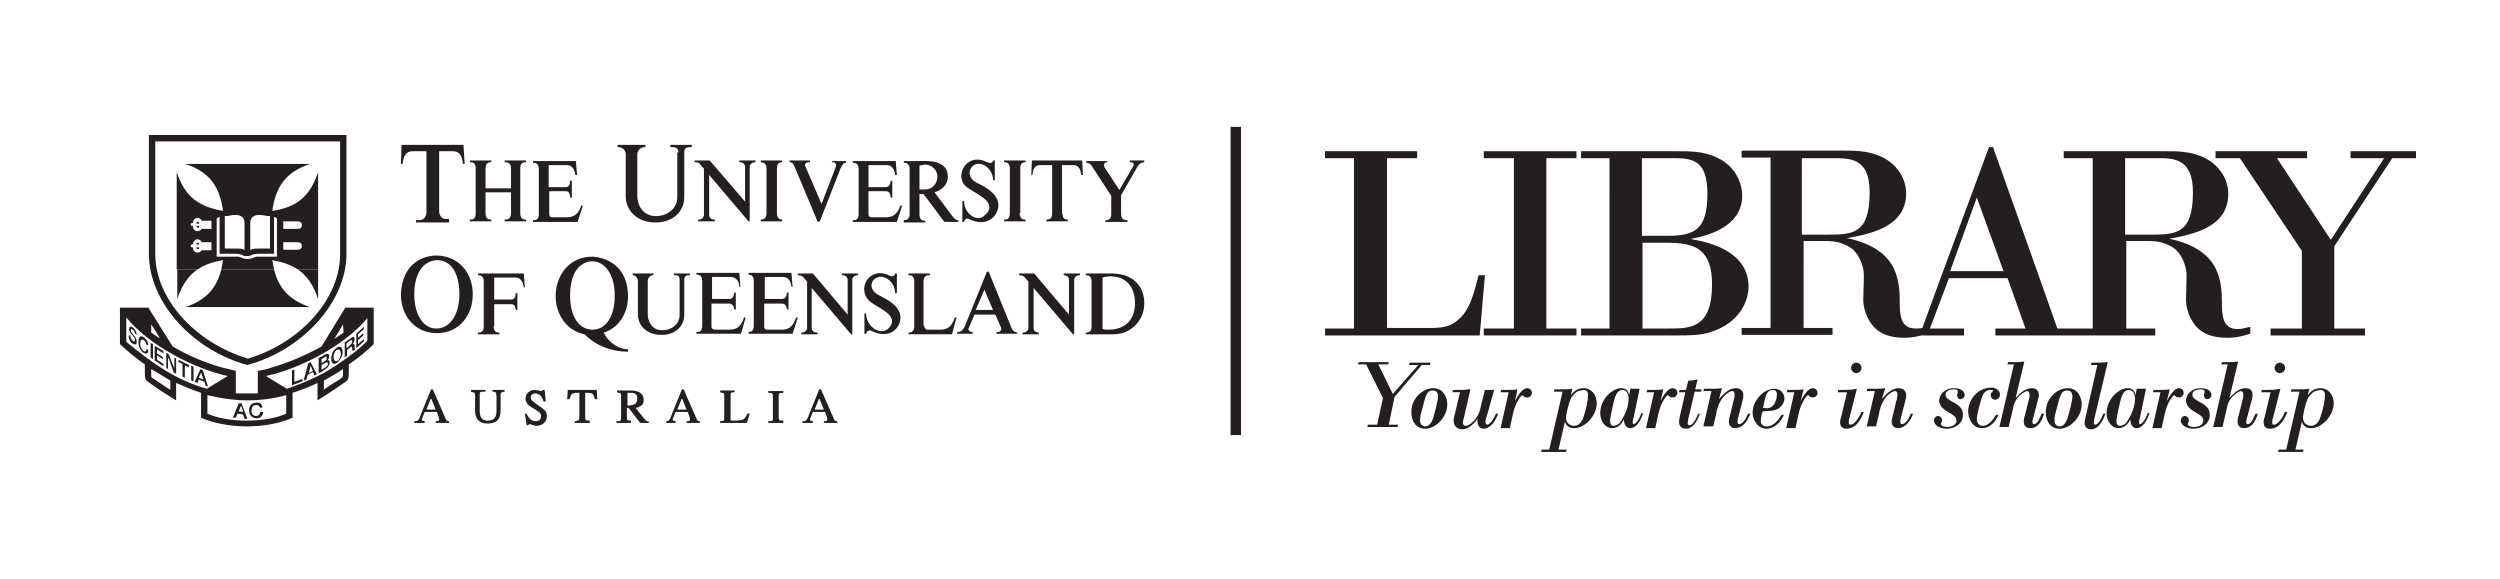 <?xml version="1.0" encoding="utf-8"?>
<!-- Generator: Adobe Illustrator 20.1.0, SVG Export Plug-In . SVG Version: 6.00 Build 0)  -->
<svg version="1.1" id="Layer_1" xmlns="http://www.w3.org/2000/svg" xmlns:xlink="http://www.w3.org/1999/xlink" x="0px" y="0px"
	 viewBox="0 0 431.5 100" style="enable-background:new 0 0 431.5 100;" xml:space="preserve">
<style type="text/css">
	.st0{display:none;}
	.st1{display:inline;fill:#FFFFFF;}
	.st2{fill:#231F20;}
	.st3{fill-rule:evenodd;clip-rule:evenodd;fill:#231F20;}
</style>
<g class="st0">
	<path class="st1" d="M60.5,60.7v0.8l0.6-0.5c0.2-0.2,0.4-0.4,0.4-0.7s-0.2-0.2-0.4-0.1L60.5,60.7L60.5,60.7z M60.1,60.6
		c0,0,0.2-0.2,0.4-0.3l0.7-0.5c0.5-0.4,0.7-0.3,0.7,0.1c0,0.5-0.3,0.8-0.4,0.9c0.1-0.1,0.3-0.1,0.3,0.3c0,0.3,0,0.5,0.1,0.6L61.5,62
		c-0.1-0.1-0.1-0.2-0.1-0.3c0-0.5-0.1-0.6-0.4-0.3l-0.5,0.4v1L60.1,63V60.6"/>
	<path class="st1" d="M56.2,64.4v0.8l0.7-0.4c0.2-0.1,0.4-0.4,0.4-0.6s-0.1-0.3-0.4-0.2L56.2,64.4L56.2,64.4z M56.1,63.4v0.7
		l0.6-0.4c0.2-0.1,0.3-0.3,0.3-0.5c0-0.3-0.1-0.3-0.3-0.2L56.1,63.4z M56.2,65.5l-0.5,0.2v-2.5c0,0,0.2-0.1,0.4-0.2l0.8-0.4
		c0.4-0.2,0.7-0.2,0.7,0.3c0,0.3-0.1,0.5-0.3,0.7c0.3-0.1,0.4,0.1,0.4,0.4c0,0.4-0.3,0.9-0.9,1.2L56.2,65.5"/>
	<path class="st1" d="M54.6,65.3l-0.4-0.9l-0.3,1.3L54.6,65.3L54.6,65.3z M53.8,66.1l-0.2,0.8L53.1,67l0.8-3l0.4-0.2l1.1,2.1
		L55,66.2l-0.3-0.6L53.8,66.1"/>
	<path class="st1" d="M42.5,72.3l-0.4-1.1l-0.4,1.1C41.7,72.3,42.5,72.3,42.5,72.3z M41.6,72.7l-0.3,0.7h-0.5l1-2.5h0.5l1,2.7h-0.5
		l-0.2-0.7L41.6,72.7"/>
	<path class="st1" d="M35.6,66.8l-0.4-1.2l-0.4,0.9L35.6,66.8L35.6,66.8z M34.8,66.8l-0.2,0.6l-0.5-0.2l1-2.2l0.4,0.2l0.9,2.8
		l-0.5-0.1l-0.2-0.7L34.8,66.8"/>
	<path class="st1" d="M36.3,69.5v3.2c1.8,0.8,4.3,1.2,6.9,1.2c2.6,0,5-0.4,6.9-1.2v-3.2c-2.2,0.6-4.5,0.9-6.9,0.9
		C39.7,70.4,36.3,69.5,36.3,69.5L36.3,69.5z M22.2,56.2v4.1c4,3.3,8.5,6.5,14.1,8l3.7-2.2C34.2,65,26.2,61,22.2,56.2z M28,59.7
		c-0.4-0.7-0.9-1.3-1.5-2.3v1.4C27.1,59.2,28,59.7,28,59.7z M58.3,59.9c0.9-0.6,1.6-1.1,1.6-1.1l-0.1-1.4L58.3,59.9z M64.2,56.2
		c-4,4.8-12,8.8-17.7,10l3.7,2.2c0,0,4.4-1.4,7.8-3.4c4.8-3,6.3-4.7,6.3-4.7L64.2,56.2L64.2,56.2z M26.6,65v0.6
		c0,0.8-0.1,0.8,0.6,1.2l2.7,1.7v-1.6C28.7,66.3,27.6,65.7,26.6,65z M60.9,64.3v1.4c0,1.1-0.1,1.3-0.7,1.7c-1,0.6-2.5,1.7-4.7,3
		v-2.9c-1.4,0.7-2.8,1.2-4.3,1.7v4.3c-2,0.9-4.9,1.5-8,1.5c-3,0-5.9-0.6-8-1.5v-4.3c-1.5-0.5-2.9-1-4.3-1.7v2.9
		c-2.3-1.4-3.8-2.4-4.7-3c-0.6-0.4-0.7-0.6-0.7-1.7v-1.4c-1.6-1.1-3.1-2.3-4.4-3.4v-6.2H26c2,3.1,3.5,5.4,4.2,6.6
		c2.7,1.6,5.7,2.8,8.5,3.6c0.9,0.2,1.7,0.4,2.5,0.6v3.9c0.6,0,3.2,0,3.8,0v-3.9c0.8-0.1,1.7-0.3,2.5-0.6c2.8-0.8,5.8-2,8.6-3.6
		c0,0,2.2-3.5,4.2-6.6h4.9v6.2C64,61.9,62.6,63.1,60.9,64.3L60.9,64.3z M59.3,66.8c0.7-0.4,0.6-0.4,0.6-1.2V65
		c-1,0.7-2.1,1.3-3.3,1.9v1.6C56.6,68.5,58.1,67.5,59.3,66.8"/>
	<path class="st1" d="M27.2,26.1v19.3c0,7.4,6.7,15,16.1,17.8c9.3-2.8,16.1-10.4,16.1-17.8V26.1H27.2z M43.3,64.3
		c-9.4-2.5-17.2-10.5-17.2-19V25h34.4v20.3C60.5,53.8,52.7,61.8,43.3,64.3"/>
	<path class="st1" d="M33.5,67l0.4,0.2v-2.5l-0.4-0.2V67"/>
	<path class="st1" d="M31.3,63.8l0.7,0.3v2.2l0.4,0.2v-2.1l0.7,0.3v-0.4l-1.8-0.9L31.3,63.8"/>
	<path class="st1" d="M29.1,64.8l0.4,0.2v-1.9l0,0l1,2.4l0.4,0.2v-2.6L30.5,63v1.9l0,0l-1-2.4l-0.4-0.3V64.8"/>
	<path class="st1" d="M27.1,63.6l1.5,1v-0.4l-1.2-0.8v-0.7l1.1,0.7V63l-1.1-0.7v-0.7l1.2,0.7V62l-1.5-1V63.6"/>
	<path class="st1" d="M26.4,63l0.4,0.3v-2.5l-0.4-0.3V63"/>
	<path class="st1" d="M26,61c0-0.6-0.4-1.1-0.8-1.4c-0.6-0.4-0.9,0-0.9,0.8c0,0.7,0.3,1.5,0.9,1.9c0.5,0.3,0.8,0.1,0.8-0.5l-0.3-0.2
		c0,0.4-0.2,0.6-0.5,0.4c-0.4-0.2-0.6-0.8-0.6-1.3s0.2-0.9,0.6-0.6c0.3,0.2,0.4,0.5,0.5,0.8L26,61"/>
	<path class="st1" d="M22.6,59.3c0,0.6,0.3,1.1,0.7,1.4c0.4,0.2,0.7,0.3,0.7-0.3c0-0.3-0.1-0.6-0.3-0.9L23.2,59
		c-0.1-0.1-0.2-0.3-0.2-0.5c0-0.3,0.2-0.2,0.3-0.1c0.2,0.1,0.4,0.4,0.4,0.7l0.3,0.2c0-0.5-0.3-1-0.7-1.3c-0.3-0.2-0.6-0.2-0.6,0.3
		c0,0.3,0.1,0.6,0.4,0.9c0.2,0.3,0.4,0.4,0.5,0.6c0.1,0.1,0.1,0.2,0.1,0.4s-0.1,0.3-0.4,0.1c-0.2-0.2-0.4-0.5-0.4-0.9L22.6,59.3"/>
	<path class="st1" d="M45.9,71.6c-0.1-0.6-0.5-0.9-1.2-0.8c-0.8,0-1.3,0.7-1.3,1.4c0,0.7,0.5,1.3,1.3,1.3c0.7,0,1.1-0.5,1.1-1.1
		h-0.5c0,0.4-0.3,0.7-0.7,0.7c-0.6,0-0.8-0.4-0.8-0.9s0.2-1,0.8-1c0.4,0,0.6,0.2,0.7,0.5L45.9,71.6"/>
	<path class="st1" d="M62.2,61.4l1.3-1.2v-0.4l-1,0.9V60l0.9-0.8v-0.4l-0.9,0.8V59l1-0.9v-0.4L62.2,59V61.4"/>
	<path class="st1" d="M51,67.8l1.8-0.7v-0.4l-1.3,0.5V65L51,65.3V67.8"/>
	<path class="st1" d="M59.5,62.1c-0.1-0.4-0.3-0.6-0.8-0.2c-0.4,0.4-0.5,1-0.5,1.4c0.1,0.4,0.3,0.6,0.8,0.3
		C59.7,62.7,59.5,62.1,59.5,62.1L59.5,62.1z M57.9,63.6c-0.1-0.6,0.1-1.5,0.7-2c0.6-0.6,1.1-0.4,1.2,0.2c0,0,0.3,1-0.7,2
		C58.5,64.3,58,64.2,57.9,63.6"/>
	<path class="st1" d="M33.4,49c-1,1-1.8,2.3-2.4,4.1V49C31,49,33.4,49,33.4,49z M48.1,49c0.9,2.7,2.7,4.4,6,5.5H32.4
		c3.3-1.1,5.1-2.9,6-5.5H48.1z M55.5,49v4.1C55,51.3,54.2,50,53.2,49H55.5"/>
	<path class="st1" d="M31,49V31.4c1.4,4.2,3.9,6,8,6.6c-0.6-4.1-2.3-6.6-6.6-8h21.7c-4.2,1.4-5.9,3.9-6.6,8c4.1-0.6,6.6-2.4,8-6.6
		V49h-2.4c-1.4-1.4-3.2-2.1-5.6-2.5c0.1,0.9,0.3,1.7,0.6,2.5h-9.7c0.3-0.8,0.5-1.6,0.6-2.5c-2.4,0.4-4.2,1.1-5.6,2.5H31z M49.5,39.8
		h2.3c0.6,0,1,0.1,1,0.6c0,0.6-0.3,0.7-0.8,0.7h-2.4L49.5,39.8L49.5,39.8z M37,41.1h-1.7c-0.1,0.2-0.4,0.4-0.7,0.4
		c-0.4,0-0.8-0.3-0.8-0.8v-0.1h-0.1c-0.2,0-0.3-0.1-0.3-0.3c0-0.1,0.1-0.2,0.3-0.2h0.1V40c0-0.4,0.4-0.8,0.8-0.8
		c0.3,0,0.6,0.2,0.7,0.5H37V41.1L37,41.1z M34.9,40.6h-0.6l0,0c0,0.2,0.1,0.3,0.3,0.3C34.8,41,34.9,40.8,34.9,40.6L34.9,40.6z
		 M34.3,40.1h0.6c0-0.2-0.1-0.3-0.3-0.3C34.5,39.8,34.3,40,34.3,40.1L34.3,40.1z M49.5,43.4h2.3c0.6,0,1,0.1,1,0.6
		c0,0.6-0.3,0.7-0.8,0.7h-2.4L49.5,43.4L49.5,43.4z M37,44.7h-1.7c-0.1,0.2-0.4,0.4-0.7,0.4c-0.4,0-0.8-0.3-0.8-0.8v-0.1h-0.1
		c-0.2,0-0.3-0.1-0.3-0.3c0-0.1,0.1-0.2,0.3-0.2h0.1v-0.1c0-0.4,0.4-0.8,0.8-0.8c0.3,0,0.6,0.2,0.7,0.5H37V44.7L37,44.7z M34.9,44.2
		h-0.6l0,0c0,0.2,0.1,0.3,0.3,0.3C34.8,44.6,34.9,44.4,34.9,44.2L34.9,44.2z M34.3,43.7h0.6c0-0.2-0.1-0.3-0.3-0.3
		C34.5,43.4,34.3,43.6,34.3,43.7L34.3,43.7L34.3,43.7z M42.9,44.7c-0.5-0.3-0.9-0.3-1.7-0.3h-1.8v-5.5c0.9,0,0.9-0.2,1.9-0.2
		s1.6,0.6,1.6,1.3C42.9,39.9,42.9,44.7,42.9,44.7z M43.7,44.7c0.5-0.3,0.9-0.3,1.7-0.3h1.8v-5.5c-0.9,0-0.9-0.2-1.9-0.2
		s-1.6,0.6-1.6,1.3C43.7,39.9,43.7,44.7,43.7,44.7z M43.3,46.2c1.1,0,1-0.4,1.8-0.4h3.3v-6.6L48,38.9v6.3h-2.6
		c-1.5,0-1.1,0.4-2.1,0.4s-0.6-0.4-2.1-0.4h-2.6v-6.3l-0.5,0.3v6.6h3.3C42.2,45.8,42.1,46.2,43.3,46.2"/>
	<path class="st1" d="M75.2,70l-0.8,2H76L75.2,70z M72.5,74c0.2,0,0.4-0.1,0.5-0.2s0.3-0.5,0.5-1.1l1.8-4.1h0.3l2.1,4.8
		c0.1,0.3,0.2,0.5,0.3,0.6c0.1,0.1,0.3,0.1,0.4,0.1v0.3h-2.3V74c0.2,0,0.4,0,0.5-0.1c0,0,0.1,0,0.1-0.2c0-0.1-0.1-0.4-0.1-0.5
		l-0.3-0.8h-2.1l-0.4,0.9l-0.1,0.3c0,0.1,0,0.2,0.1,0.2s0.3,0.1,0.4,0.1v0.3h-1.8L72.5,74"/>
	<path class="st1" d="M84.4,68.9c-0.2,0-0.5,0-0.7,0.1c-0.1,0.1-0.1,0.2-0.1,0.5v2.7c0,0.4,0.1,0.8,0.2,1c0.2,0.4,0.6,0.6,1.2,0.6
		c1.3,0,1.5-0.7,1.5-1.8v-2.2c0-0.5-0.1-0.7-0.1-0.8c-0.1-0.2-0.5-0.2-0.6-0.2v-0.3h2.1v0.3c-0.2,0-0.5,0.1-0.7,0.2
		C87,69.2,87,69.5,87,69.9v2.2c0,0.6-0.1,1-0.3,1.4c-0.3,0.6-1,0.9-1.9,0.9s-1.6-0.3-1.9-0.9c-0.2-0.3-0.3-0.8-0.3-1.3v-2.6
		c0-0.3-0.1-0.5-0.1-0.5C82.4,69,82,69,81.9,68.9v-0.3h2.5V68.9"/>
	<path class="st1" d="M92.3,73.3c0.3,0.4,0.7,0.6,1.2,0.6c0.2,0,0.5-0.1,0.6-0.2c0.2-0.1,0.3-0.4,0.3-0.6s-0.1-0.5-0.3-0.6
		c-0.3-0.3-1.2-0.8-1.5-1c-0.2-0.1-0.4-0.3-0.5-0.4c-0.2-0.3-0.4-0.6-0.4-0.9c0-0.9,0.7-1.6,1.6-1.6c0.2,0,0.4,0,0.7,0.1l0.4,0.1
		h0.1c0.1-0.1,0.1-0.2,0.1-0.2H95l0.2,1.9h-0.4c-0.1-0.4-0.3-0.9-0.6-1.1c-0.3-0.2-0.6-0.3-0.8-0.3c-0.4,0-0.8,0.2-0.8,0.7
		c0,0.2,0.1,0.4,0.2,0.5s0.3,0.3,0.6,0.5l0.7,0.5c0.5,0.3,0.8,0.5,1,0.8s0.3,0.6,0.3,0.9c0,0.5-0.2,0.9-0.5,1.2
		c-0.3,0.3-0.8,0.5-1.3,0.5c-0.3,0-0.5-0.1-0.8-0.2s-0.4-0.1-0.5-0.1h-0.1H92h-0.3l-0.3-1.9h0.3C91.9,72.8,92,73.1,92.3,73.3"/>
	<path class="st1" d="M104.1,68.6v1.6h-0.4c-0.1-0.2-0.2-0.7-0.4-0.9c-0.1-0.1-0.4-0.2-0.9-0.2H102v4.2c0,0.3,0.1,0.5,0.1,0.5
		c0.1,0.1,0.5,0.1,0.7,0.1v0.3h-2.6V74c0.7-0.1,0.8-0.1,0.8-0.8v-4.1h-0.4c-0.5,0-0.7,0.1-0.9,0.2c-0.2,0.2-0.3,0.7-0.4,0.9h-0.4
		l0.1-1.6H104.1"/>
	<path class="st1" d="M111.1,70.1c0-0.5-0.2-0.8-0.5-0.9c-0.2-0.1-0.5-0.1-0.8-0.1c-0.2,0-0.4,0-0.4,0v0.2v2c0.6,0,0.9-0.1,1.2-0.2
		C110.9,70.9,111.1,70.6,111.1,70.1L111.1,70.1z M108.2,73.8c0.1-0.1,0.1-0.3,0.1-0.6v-3.6c0-0.3,0-0.5-0.1-0.5
		c-0.1-0.1-0.5-0.1-0.6-0.2v-0.3h2.4c0.5,0,0.9,0.1,1.2,0.2c0.6,0.2,1,0.7,1,1.4c0,0.4-0.1,0.8-0.4,1s-0.6,0.4-1,0.4l1.6,2
		c0.2,0.3,0.4,0.3,0.7,0.4v0.3h-1.5l-2-2.6h-0.3v1.6c0,0.3,0,0.5,0.1,0.5c0.1,0.1,0.5,0.1,0.6,0.1v0.3h-2.5V74
		C107.7,73.9,108.1,73.9,108.2,73.8"/>
	<path class="st1" d="M118.9,70l-0.8,2h1.7L118.9,70L118.9,70z M116.2,74c0.2,0,0.4-0.1,0.5-0.2s0.3-0.5,0.5-1.1l1.8-4.1h0.3
		l2.1,4.8c0.1,0.3,0.2,0.5,0.3,0.6c0.1,0.1,0.3,0.1,0.4,0.1v0.3h-2.3V74c0.2,0,0.4,0,0.5-0.1c0,0,0.1,0,0.1-0.2
		c0-0.1-0.1-0.4-0.1-0.5l-0.3-0.8h-2.1l-0.4,0.9l-0.1,0.3c0,0.1,0,0.2,0.1,0.2s0.3,0.1,0.4,0.1v0.3h-1.8L116.2,74"/>
	<path class="st1" d="M126.1,73.8c0.1,0,0.1-0.2,0.1-0.5v-3.7c0-0.3,0-0.5-0.1-0.5c-0.1-0.1-0.5-0.1-0.6-0.2v-0.3h2.5v0.3
		c-0.2,0-0.5,0-0.7,0.1c-0.1,0.1-0.1,0.2-0.1,0.5v4v0.2l0.1,0.1h0.2h0.4c0.7,0,1.2-0.1,1.5-0.2c0.3-0.2,0.6-0.6,0.7-0.9h0.4
		l-0.5,1.6h-4.6V74C125.6,73.9,126,73.9,126.1,73.8"/>
	<path class="st1" d="M134.6,73.8c0.1,0,0.1-0.2,0.1-0.5v-3.7c0-0.3-0.1-0.5-0.1-0.5c-0.1-0.1-0.5-0.1-0.7-0.1v-0.3h2.6V69
		c-0.2,0-0.6,0-0.7,0.1c-0.1,0.1-0.1,0.2-0.1,0.5v3.7c0,0.3,0.1,0.5,0.1,0.5c0.1,0.1,0.5,0.1,0.7,0.1v0.3h-2.6V74
		C134.1,73.9,134.5,73.9,134.6,73.8"/>
	<path class="st1" d="M142.8,70l-0.8,2h1.7L142.8,70L142.8,70z M140,74c0.2,0,0.4-0.1,0.5-0.2s0.3-0.5,0.5-1.1l1.8-4.1h0.3l2.1,4.8
		c0.1,0.3,0.2,0.5,0.3,0.6s0.3,0.1,0.4,0.1v0.3h-2.3V74c0.2,0,0.4,0,0.5-0.1c0,0,0.1,0,0.1-0.2c0-0.1-0.1-0.4-0.1-0.5l-0.3-0.8h-2.1
		l-0.4,0.9l-0.1,0.3c0,0.1,0,0.2,0.1,0.2s0.3,0.1,0.4,0.1v0.3H140V74"/>
	<path class="st1" d="M160.2,30.3v4.1h0.9c1.3,0,2.3-1,2.3-2.2s-1-2.1-2.3-2.1C161.1,30.2,160.7,30.1,160.2,30.3L160.2,30.3z
		 M165.2,32.3c0,1.2-1,2.2-2.3,2.6l3,4c0.3,0.3,0.6,0.8,1,0.8h0.1V40h-2.3l-3.6-4.8h-0.7v3.4c0,0.7,0.3,1.1,1,1.1h0.1V40h-3.7v-0.3
		h0.1c0.7,0,0.9-0.4,0.9-1.1V31c0-0.7-0.3-1.1-0.9-1.1h-0.1v-0.3h2.7C164.3,29.3,165.1,30.6,165.2,32.3"/>
	<path class="st1" d="M78.3,39.8v-0.4h-0.6c-0.6,0-1.2-0.6-1.2-1.2V27.8H79c1,0,1.6,0.7,1.7,2.2H81l-0.1-3.1l-0.1-0.1H70.2l-0.1,0.1
		L70,30h0.3c0.1-1.5,0.7-2.2,1.7-2.2h2.4v10.4c0,0.7-0.5,1.2-1.2,1.2h-0.6v0.4H78.3"/>
	<path class="st1" d="M118.2,28c0-0.6-0.4-0.9-0.9-0.9h-0.5v-0.4h3.8v0.4h-0.4c-0.6,0-0.9,0.3-0.9,0.9v7.6c0,2.5-1.9,4.4-5,4.4
		s-5.2-1.9-5.2-4.6v-7.1c0-0.6-0.5-1.2-1.2-1.2h-0.2v-0.4h4.8v0.4h-0.2c-0.7,0-1.2,0.6-1.2,1.2v7.2c0,1.9,1.2,3.5,3.2,3.5
		c1.9,0,3.7-1.2,3.7-3.3L118.2,28"/>
	<path class="st1" d="M89.1,34.9h-4.4v3.6c0,0.7,0.3,1.1,0.9,1.1h0.1v0.3H82v-0.3l0,0c0.7,0,0.9-0.4,0.9-1.1v-7.6
		c0-0.7-0.2-1.1-0.9-1.1l0,0v-0.3h3.7v0.3h-0.1c-0.7,0-0.9,0.4-0.9,1.1v3.3h4.4v-3.3c0-0.7-0.3-1.1-1-1.1H88v-0.3h3.8v0.3h-0.1
		c-0.7,0-0.9,0.4-0.9,1.1v7.6c0,0.7,0.3,1.1,0.9,1.1h0.1v0.3H88v-0.3h0.1c0.7,0,1-0.4,1-1.1V34.9"/>
	<path class="st1" d="M95.8,34.7v3.8c0,0.3,0.2,0.5,0.5,0.5h2.6c1.4,0,2.1-0.8,2.4-2h0.3l-0.9,2.8H93v-0.3h0.1c0.7,0,1-0.4,1-1.1
		v-7.6c0-0.7-0.3-1.1-1-1.1H93v-0.3h7.5l0.2,2.4h-0.3c-0.1-1.1-0.7-1.7-1.5-1.7h-3.2v3.8h3c0.5,0,0.7-0.5,0.7-1v-0.1h0.3v2.9h-0.3
		v-0.1c0-0.5-0.2-1-0.7-1L95.8,34.7"/>
	<path class="st1" d="M135.4,38.5c0,0.7,0.3,1.1,1,1.1l0,0v0.3h-3.7v-0.3l0,0c0.7,0,1-0.4,1-1.1v-7.6c0-0.7-0.3-1.1-1-1.1l0,0v-0.3
		h3.7v0.3l0,0c-0.7,0-1,0.4-1,1.1V38.5"/>
	<path class="st1" d="M142.9,39.8l3.6-9.1c0.3-0.6,0.5-0.9,1-0.9v-0.3h-2.4v0.3h0.2c0.3,0,0.6,0.3,0.5,0.7l-2.6,6.4l-2.8-6.4
		c-0.2-0.4,0.2-0.7,0.5-0.7h0.3v-0.3h-3.5v0.3c0.4,0,0.7,0.3,1,0.9l4,9.2C142.6,39.9,142.8,39.9,142.9,39.8"/>
	<path class="st1" d="M151.3,34.7v3.8c0,0.3,0.2,0.5,0.5,0.5h2.6c1.4,0,2.1-0.8,2.4-2h0.3l-0.9,2.8h-7.7v-0.3h0.1
		c0.7,0,0.9-0.4,0.9-1.1v-7.6c0-0.7-0.3-1.1-0.9-1.1h-0.1v-0.3h7.5l0.2,2.4H156c-0.1-1.1-0.7-1.7-1.5-1.7h-3.2v3.8h3
		c0.5,0,0.8-0.5,0.8-1v-0.1h0.3v2.9h-0.3v-0.1c0-0.5-0.2-1-0.8-1L151.3,34.7"/>
	<path class="st1" d="M168,36.3h-0.3v3.5h0.3c0.1-0.5,0.5-0.7,0.9-0.5c1.3,0.7,2.8,0.8,3.9-0.1c1-0.8,1.5-2.3,0.8-3.4
		c-0.6-1.2-2.2-2-3.5-2.7c-1.5-0.8-1.5-2.2-0.4-2.9c1.3-0.8,3.4,0.6,3.4,2.6h0.3v-3.4h-0.3c-0.1,0.5-0.5,0.5-1,0.3
		c-1.4-0.7-2.6-0.6-3.6,0.3c-1.1,1-1.4,3.2,0.5,4.3c1.1,0.7,2.6,1.5,3.2,2.2c0.5,0.7,0.6,1.5-0.4,2.3C170.4,40.1,168,38.6,168,36.3"
		/>
	<path class="st1" d="M123.7,29.4H121v0.3c0.4,0,0.7,0,0.9,0.3l0.7,0.8v7.9c0,0.5-0.5,0.8-0.9,0.8h-0.1v0.3h2.9v-0.3h-0.1
		c-0.5,0-1-0.3-1-0.8v-6.9l6.9,7.9h0.2v-9.3c0-0.5,0.5-0.8,0.9-0.8h0.1v-0.3h-2.9v0.3h0.1c0.5,0,0.9,0.3,0.9,0.8v5.9L123.7,29.4"/>
	<path class="st1" d="M177.7,38.5c0,0.7,0.3,1.1,1,1.1h0.1v0.3H175v-0.3h0.1c0.7,0,0.9-0.4,0.9-1.1v-7.6c0-0.7-0.3-1.1-0.9-1.1H175
		v-0.3h3.7v0.3h-0.1c-0.7,0-1,0.4-1,1.1v7.6"/>
	<path class="st1" d="M193.6,35.4l-3.2-4.9c-0.3-0.6-0.7-0.8-1.1-0.8v-0.3h3.7v0.3h-0.2c-0.3,0-0.6,0.4-0.4,0.8l2.6,4l2.4-4
		c0.2-0.3,0-0.7-0.3-0.7h-0.3v-0.3h2.5v0.3c-0.5,0-0.9,0.3-1.2,0.8l-2.8,4.8v3.1c0,0.7,0.3,1.1,1,1.1h0.1v0.3h-3.8v-0.3h0.1
		c0.7,0,1-0.4,1-1.1L193.6,35.4"/>
	<path class="st1" d="M185.1,38.5c0,0.7,0.3,1,1,1l0,0v0.3h-3.7v-0.3l0,0c0.7,0,1-0.3,1-1v-8.3h-2.1c-0.8,0-1.2,0.5-1.3,1.7h-0.2
		l0.1-2.4l0.1-0.1h8.6l0.1,0.1l0.1,2.4h-0.3c-0.1-1.1-0.5-1.7-1.3-1.7h-2.1L185.1,38.5"/>
	<path class="st1" d="M86.1,57.7c0,0.7,0.3,1.1,0.9,1.1h0.1V59h-3.7v-0.3h0.1c0.7,0,1-0.4,1-1.1V50c0-0.7-0.3-1.1-1-1.1h-0.1v-0.3
		h7.9l0.2,2.4h-0.2c-0.1-1.1-0.7-1.7-1.5-1.7h-3.7v3.8h3c0.5,0,0.7-0.5,0.7-1V52h0.3v3h-0.3l0,0c0-0.5-0.2-1-0.7-1h-3L86.1,57.7"/>
	<path class="st1" d="M124,53.9v3.8c0,0.3,0.3,0.5,0.6,0.5h2.6c1.4,0,2.1-0.9,2.4-2h0.3l-0.8,2.8h-7.7v-0.3h0.1c0.7,0,1-0.4,1-1.1
		V50c0-0.7-0.3-1.1-1-1.1h-0.1v-0.3h7.5l0.2,2.4h-0.2c0-1.1-0.7-1.7-1.5-1.7H124v3.8h3c0.5,0,0.8-0.5,0.8-1V52h0.3v3h-0.3l0,0
		c0-0.5-0.3-1-0.8-1L124,53.9"/>
	<path class="st1" d="M118.5,49.7c0-0.5-0.3-0.7-0.7-0.7h-0.3v-0.3h2.8V49H120c-0.4,0-0.7,0.3-0.7,0.7v6.1c0,2-1.5,3.4-4,3.4
		s-4.1-1.5-4.1-3.6V50c0-0.5-0.4-1-0.9-1l0,0v-0.3h3.6V49h-0.1c-0.5,0-0.9,0.5-0.9,1v5.7c0,1.5,0.9,2.8,2.5,2.8c1.5,0,3-0.9,3-2.6
		L118.5,49.7"/>
	<path class="st1" d="M133.2,53.9v3.8c0,0.3,0.2,0.5,0.5,0.5h2.6c1.4,0,2.1-0.9,2.4-2h0.3l-0.9,2.8h-7.7v-0.3l0,0c0.7,0,1-0.4,1-1.1
		V50c0-0.7-0.3-1.1-1-1.1l0,0v-0.3h7.4L138,51h-0.2c-0.1-1.1-0.7-1.7-1.5-1.7h-3.2v3.8h3c0.5,0,0.8-0.5,0.8-1V52h0.3v3H137l0,0
		c0-0.5-0.3-1-0.8-1L133.2,53.9"/>
	<path class="st1" d="M161,57.6c0,0.3,0.3,0.7,0.5,0.7h2.4c1.4,0,2.1-0.9,2.4-2.1h0.3l-0.8,2.8h-7.5v-0.3h0.1c0.7,0,0.9-0.4,0.9-1.1
		V50c0-0.7-0.3-1.1-0.9-1.1h-0.1v-0.3h3.7v0.3l0,0c-0.7,0-1,0.4-1,1.1L161,57.6"/>
	<path class="st1" d="M150.9,55.5h-0.3V59h0.3c0.1-0.5,0.5-0.7,0.9-0.5c1.3,0.7,2.8,0.8,3.9,0c1-0.8,1.5-2.3,0.8-3.4
		c-0.6-1.2-2.3-2-3.5-2.7c-1.5-0.8-1.5-2.2-0.4-2.9C154,48.7,156,50,156,52h0.3v-3.4H156c-0.1,0.5-0.5,0.6-1,0.4
		c-1.5-0.7-2.7-0.6-3.7,0.3c-1.1,1-1.3,3.2,0.5,4.3c1.1,0.7,2.6,1.5,3.2,2.2c0.5,0.6,0.6,1.5-0.4,2.3
		C153.3,59.3,150.9,57.8,150.9,55.5"/>
	<path class="st1" d="M141.7,48.7H139V49c0.4,0,0.7,0.1,0.9,0.3c0.3,0.3,0.4,0.5,0.7,0.8V58c0,0.5-0.5,0.8-0.9,0.8h-0.1V59h2.9v-0.3
		h-0.1c-0.5,0-0.9-0.3-0.9-0.8V51l6.8,7.9h0.2v-9.3c0-0.5,0.5-0.8,0.9-0.8h0.1v-0.3h-2.8v0.3h0.1c0.5,0,1,0.3,1,0.8v5.9L141.7,48.7"
		/>
	<path class="st1" d="M180.2,48.7h-2.7V49c0.4,0,0.7,0.1,0.9,0.3c0.3,0.3,0.4,0.5,0.7,0.8V58c0,0.5-0.5,0.8-0.9,0.8h-0.1V59h2.9
		v-0.3l0,0c-0.5,0-1-0.3-1-0.8V51l6.8,7.9h0.2v-9.3c0-0.5,0.5-0.8,0.9-0.8h0.1v-0.3h-2.8v0.3c0.5,0,1,0.3,1,0.8v5.9L180.2,48.7"/>
	<path class="st1" d="M176.1,57.8c0.2,0.6,0.5,0.9,1,0.9h0.1V59h-3.6v-0.3h0.3c0.3,0,0.7-0.3,0.5-0.7l-1-2.3h-3.7l-1,2.3
		c-0.2,0.4,0.2,0.7,0.6,0.7h0.1V59h-2.8v-0.3h0.2c0.4,0,0.8-0.3,1.1-0.9l3.8-9.3c0.2-0.3,0.4,0,0.4,0L176.1,57.8L176.1,57.8z
		 M170,54.9h3l-1.5-3.5L170,54.9"/>
	<path class="st1" d="M199.3,53.9c0,2.9-2.3,5.2-5.4,5.2h-4.8v-0.3h0.1c0.7,0,0.9-0.4,0.9-1.1v-7.6c0-0.7-0.3-1.1-0.9-1.1h-0.1v-0.3
		h3.9C199.8,48.5,199.3,53.9,199.3,53.9L199.3,53.9z M192.1,49.4v8.8c0.4,0.1,0.6,0.1,1,0.1c3.1,0,4.6-1.8,4.6-4.5
		c0-0.1,0.2-4.7-4.7-4.6C193.1,49.2,192.5,49.2,192.1,49.4"/>
	<path class="st1" d="M76.2,45.6c3.8,0.1,6.2,3,6.2,6.7S80,59,76.2,59S70,56,70,52.3C70.3,45.3,76.2,45.6,76.2,45.6z M72.3,52.3
		c0,3.5,1.6,5.9,3.9,5.9c2.1,0,3.9-2.1,3.9-6c-0.1-5-2.7-5.7-3.9-5.8C73.3,46.6,72.3,49.5,72.3,52.3"/>
	<path class="st1" d="M103.2,45.8c0,0,6.2,0,6.3,6.8c0,3-1.6,5.4-4.2,6.3c0.6,1.3,2.1,2.7,4.2,2.9v0.3c-3,0-5.6-1-7.5-3
		c-3.1-0.6-5-3.3-5-6.6C97,48.8,99.4,45.9,103.2,45.8L103.2,45.8z M103.2,46.6c0,0-3.8-0.2-3.8,5.9c0,3.9,1.7,5.9,3.9,5.9
		c2.1,0,3.9-2,3.9-5.9C107.2,48.7,105.3,46.6,103.2,46.6"/>
</g>
<g>
	<polygon class="st2" points="212.4,21.9 214.2,21.9 214.2,75.1 212.4,75.1 212.4,21.9 	"/>
	<path class="st3" d="M386.2,56.8c-2.7,0-2.7-2.6-2.7-4.8c0-1.9-0.2-3.8-1-5.5c-1.1-2.3-3.4-4.3-8.1-5.3c3.9-0.7,10.2-1.9,10.2-7.7
		c0-3-2-5.4-4.6-6.5c-2.3-0.9-4.1-0.9-6.4-0.9h-17.4v1.2h5v29.4h-6.1l-3.6-10.2l-7.5-21.1h-0.7l-7.8,21.1l-3.7,10.1
		c-0.4,0.1-0.8,0.1-1.2,0.1c-2.7,0-2.7-2.6-2.7-4.8c0-1.9-0.2-3.8-1-5.5c-1.1-2.3-3.4-4.3-8.1-5.3c3.9-0.7,10.2-1.9,10.2-7.7
		c0-3-2-5.4-4.6-6.5c-2.3-0.9-4.1-0.9-6.4-0.9h-17.4v1.2h5v29.4h-5v1.2h15.7v-1.2h-5V41.6h3c1.8,0,2.9,0,4.5,0.8
		c1.7,0.8,2.5,2.6,2.8,4.1c0.1,0.5,0.1,0.9,0.1,1.3l-0.1,4c0,1.3,0.6,3.5,2.1,4.9c0.8,0.7,2.1,1.6,5,1.6c1.2,0,2.1-0.2,2.9-0.4h7.4
		v-1.2h-5.9l3.3-8.7h10.1l3.1,8.7h-5.2v1.2h27.6v-1.2h-5V41.6h3c1.8,0,2.9,0,4.5,0.8c1.7,0.8,2.5,2.6,2.8,4.1
		c0.1,0.5,0.1,0.9,0.1,1.3l-0.1,4c0,1.3,0.6,3.5,2.1,4.9c0.8,0.7,2.1,1.6,5,1.6c1.8,0,3-0.4,4-0.7v-1.2
		C387.5,56.6,386.9,56.8,386.2,56.8z M315.3,40.5h-4.3V27.3h5.4c3,0,6.3,0,6.3,5.9C322.7,40.4,319.8,40.5,315.3,40.5z M336.6,46.8
		l0.1-0.3l4.5-12.4l4.5,12.4l0.1,0.3H336.6z M371.1,40.5h-4.3V27.3h5.4c3,0,6.3,0,6.3,5.9C378.5,40.4,375.6,40.5,371.1,40.5z"/>
	<path class="st2" d="M239.3,27.3h5.3v-1.2h-15.9v1.2h5v29.4h-5v1.2h26.7l0.9-10.4h-1.1c-0.8,3.2-1.5,5.7-3,7.2
		c-1.8,1.9-3.5,1.9-5.7,1.9h-7.1V27.3L239.3,27.3z"/>
	<polygon class="st2" points="261.3,56.7 256.1,56.7 256.1,57.9 272.1,57.9 272.1,56.7 266.9,56.7 266.9,27.3 272.1,27.3 
		272.1,26.1 256.1,26.1 256.1,27.3 261.3,27.3 261.3,56.7 	"/>
	<path class="st3" d="M277.8,56.7h-4.9v1.2h16.2c2.5,0,4.4,0,6.2-0.6c5-1.6,6.5-5.4,6.5-7.8c0-5.2-4.9-7.4-9.8-8.2v-0.1
		c2.1-0.4,8.7-1.8,8.7-7.4c0-1.9-0.9-5.2-4.8-6.8c-2.2-0.9-4.2-0.9-6.6-0.9h-16.4v1.2h4.9V56.7L277.8,56.7z M288.3,27.3
		c3.6,0,6.4,0,6.4,6.2c0,6.2-2.3,7.2-6.9,7.2h-4.4V27.3H288.3L288.3,27.3z M287.8,41.9c4.9,0,7.7,1.2,7.7,7.2c0,7.6-3.8,7.6-7.5,7.6
		h-4.5V41.9H287.8L287.8,41.9z"/>
	<polygon class="st2" points="382.4,26.1 382.4,27.3 386.6,27.3 397.3,43.3 397.3,56.7 391.9,56.7 391.9,57.9 408.2,57.9 
		408.2,56.7 402.9,56.7 402.9,42.5 412.9,27.3 417,27.3 417,26.1 405.7,26.1 405.7,27.3 411.5,27.3 402.3,41.4 393,27.3 398.2,27.3 
		398.2,26.1 382.4,26.1 	"/>
	<g>
		<path class="st2" d="M244.8,63h-1.6l0.1-0.4h3.6l-0.1,0.4h-1.4l-4.7,5.5l-1,4.8h1.6l-0.1,0.4H236l0.1-0.4h1.6l1-4.6l-2.9-5.8h-1.4
			l0.1-0.4h5.2l-0.1,0.4h-1.7l2.5,5.1L244.8,63z"/>
		<path class="st2" d="M249.8,69.8c0,2.2-2,4.2-3.8,4.2c-1.6,0-2.4-1.3-2.4-2.9c0-2.3,1.9-4.1,3.8-4.1
			C249.2,67,249.8,68.7,249.8,69.8z M245.5,70.5c-0.3,1-0.4,1.5-0.4,2.1c0,0.8,0.6,1,0.9,1c1,0,1.4-1.5,1.5-1.9
			c0.2-0.8,0.7-2.5,0.7-3.3c0-0.5-0.2-1-0.9-1C246.3,67.4,246.1,68.1,245.5,70.5z"/>
		<path class="st2" d="M256.6,71.9c0,0-0.1,0.2-0.1,0.3c-0.1,0.2-0.1,0.5-0.1,0.7c0,0.2,0.1,0.4,0.3,0.4c0.4,0,1.1-0.9,1.5-1.9h0.4
			c-0.8,2.1-1.9,2.6-2.5,2.6c-1.1,0-1.1-1.3-1.1-1.3c0-0.1,0-0.4,0.1-0.5l0,0c-0.4,0.5-1.4,1.9-2.7,1.9c-0.7,0-1.5-0.4-1.5-1.5
			c0-0.2,0-0.4,0.1-0.8c0-0.1,0.1-0.2,0.1-0.3l0.9-3.8h-1.3l0.1-0.4h1.4c0.6,0,0.6,0,1.2-0.1c0.1,0,0.3,0,0.4,0l-1.1,4.8
			c-0.1,0.2-0.2,0.8-0.2,1c0,0.5,0.5,0.5,0.5,0.5c0.5,0,1.3-0.7,1.7-1.2c0.5-0.7,0.8-1.5,0.9-2.2l0.7-2.8h1.6L256.6,71.9z"/>
		<path class="st2" d="M261.5,69.2L261.5,69.2c0.6-1.1,1.3-2.2,2.1-2.2c0.4,0,0.8,0.3,0.8,0.8c0,0.4-0.3,0.8-0.8,0.8
			c-0.1,0-0.4,0-0.6-0.2c-0.1-0.1-0.2-0.2-0.2-0.2c-0.3,0-1.3,1.5-1.6,3c0,0.1-0.1,0.3-0.1,0.4l-0.5,2.3h-1.6l1.4-6.2H259l0.1-0.4h1
			c0.6,0,1.2,0,1.8-0.1L261.5,69.2z"/>
		<path class="st2" d="M271.1,68.2L271.1,68.2c0.3-0.3,0.9-1.2,2.2-1.2c1.5,0,2.3,1.3,2.3,2.6c0,2.1-2,4.3-3.9,4.3
			c-1.1,0-1.4-0.6-1.6-1.1h0l-1.1,4.8h1.4l-0.1,0.4h-4.3l0.1-0.4h1.3l2.3-10h-1.5l0.1-0.4h1c0.6,0,1.5,0,2.1-0.1L271.1,68.2z
			 M272.2,67.6c-0.4,0.3-0.9,0.7-1.2,1.5c-0.2,0.4-0.7,2.3-0.7,3c0,0.5,0.2,0.9,0.5,1.1c0.3,0.2,0.6,0.3,0.9,0.3
			c1,0,1.5-1.1,1.6-1.5c0.5-1.4,0.8-3.1,0.8-3.7c0-0.3,0-1-0.8-1C273,67.4,272.6,67.4,272.2,67.6z"/>
		<path class="st2" d="M282,71.9c-0.1,0.4-0.2,0.7-0.2,1c0,0.3,0.2,0.3,0.2,0.3c0.2,0,0.8-0.5,1.3-1.9h0.3c-0.7,2.3-1.8,2.6-2.2,2.6
			c-1,0-1.1-1.1-1.1-1.5h0c-0.3,0.5-0.8,1.5-2.1,1.5c-1.1,0-2-1.2-2-2.6c0-2.5,2.2-4.3,3.6-4.3c1.1,0,1.3,0.8,1.4,1.2h0l0.2-1.1h1.6
			L282,71.9z M278.5,69.5c-0.2,0.8-0.6,2.6-0.6,3.2c0,0.5,0.2,0.8,0.6,0.8c0.4,0,1-0.3,1.2-0.7c0.1-0.2,1.4-1.9,1.4-4
			c0-0.7-0.3-1.5-1.1-1.5C279.3,67.4,278.9,67.8,278.5,69.5z"/>
		<path class="st2" d="M286.6,69.2L286.6,69.2c0.6-1.1,1.3-2.2,2.1-2.2c0.4,0,0.8,0.3,0.8,0.8c0,0.4-0.3,0.8-0.8,0.8
			c-0.1,0-0.4,0-0.6-0.2c-0.1-0.1-0.2-0.2-0.2-0.2c-0.3,0-1.3,1.5-1.6,3c0,0.1-0.1,0.3-0.1,0.4l-0.5,2.3h-1.6l1.4-6.2h-1.3l0.1-0.4
			h1c0.6,0,1.2,0,1.8-0.1L286.6,69.2z"/>
		<path class="st2" d="M292.6,67.2h1.1l-0.1,0.4h-1.1l-1.1,4.7c-0.1,0.5-0.1,0.6-0.1,0.8c0,0.2,0.1,0.3,0.3,0.3c0.6,0,1.2-1.2,1.5-2
			h0.3c-0.6,1.8-1.5,2.6-2.4,2.6c-0.9,0-1.2-0.6-1.2-1.2c0-0.3,0.1-0.7,0.2-1.2l0.9-3.9h-1.1l0.1-0.4h1.1l0.4-1.6
			c0.7,0,1-0.1,1.6-0.2L292.6,67.2z"/>
		<path class="st2" d="M296.7,68.9L296.7,68.9c0.6-0.7,1.6-1.9,2.9-1.9c0.7,0,1.3,0.4,1.3,1.2c0,0.3,0,0.4-0.1,0.8l-0.8,3.1
			c-0.1,0.4-0.1,0.5-0.1,0.7c0,0.1,0,0.4,0.3,0.4c0.4,0,1-0.5,1.5-1.8h0.4c-0.9,2.5-2.4,2.5-2.6,2.5c-0.1,0-1.1,0-1.1-1.1
			c0-0.3,0.1-0.8,0.2-1.1l0.6-2.5c0,0,0-0.1,0.1-0.2c0-0.1,0-0.1,0-0.2c0.1-0.4,0.1-0.5,0.1-0.7c0-0.4-0.2-0.6-0.4-0.6
			c-0.4,0-1.2,0.5-1.7,1.2c-0.7,0.9-1,2.1-1.1,2.8l-0.5,2.1H294l1.4-6.1H294l0.1-0.4h1.1c0.6,0,1.4,0,2-0.1L296.7,68.9z"/>
		<path class="st2" d="M304.1,71.3c-0.1,0.7-0.2,1.2-0.2,1.4c0,0.3,0.2,0.9,1,0.9c1.5,0,2.3-1.6,2.6-2h0.4c-1,2.2-2.5,2.4-3,2.4
			c-1.5,0-2.4-1.5-2.4-2.8c0-2,1.9-4.1,3.7-4.1c1.4,0,1.8,1.1,1.8,1.7c0,0.2-0.1,1.3-1.4,1.9c-0.5,0.2-1,0.2-2.3,0.3L304.1,71.3z
			 M305.8,70.2c0.6-0.4,0.9-1.5,0.9-2.1c0-0.3-0.1-0.8-0.7-0.8c-1.1,0-1.3,1.1-1.7,3.1C304.9,70.5,305.4,70.5,305.8,70.2z"/>
		<path class="st2" d="M310.8,69.2L310.8,69.2c0.6-1.1,1.3-2.2,2.1-2.2c0.4,0,0.8,0.3,0.8,0.8c0,0.4-0.3,0.8-0.8,0.8
			c-0.1,0-0.4,0-0.6-0.2c-0.1-0.1-0.2-0.2-0.2-0.2c-0.3,0-1.3,1.5-1.6,3c0,0.1-0.1,0.3-0.1,0.4l-0.5,2.3h-1.6l1.4-6.2h-1.3l0.1-0.4
			h1c0.6,0,1.2,0,1.8-0.1L310.8,69.2z"/>
		<path class="st2" d="M319.2,72.2c-0.1,0.2-0.1,0.5-0.1,0.8c0,0.2,0.1,0.3,0.3,0.3c0.4,0,1.2-0.6,1.9-2.2h0.4c-0.4,1-1.2,2.9-3,2.9
			c-0.6,0-1.1-0.3-1.1-1.1c0-0.2,0-0.4,0.2-1c0-0.1,0.1-0.3,0.1-0.4l0.9-3.8h-1.6l0.1-0.4h1c1.1,0,1.7-0.1,2.2-0.2L319.2,72.2z
			 M321.3,63.5c0,0.5-0.4,0.9-0.9,0.9c-0.5,0-0.9-0.4-0.9-0.9c0-0.5,0.4-0.9,0.9-0.9C320.9,62.6,321.3,63,321.3,63.5z"/>
		<path class="st2" d="M324.8,68.9L324.8,68.9c0.6-0.7,1.6-1.9,2.9-1.9c0.7,0,1.3,0.4,1.3,1.2c0,0.3,0,0.4-0.1,0.8l-0.8,3.1
			c-0.1,0.4-0.1,0.5-0.1,0.7c0,0.1,0,0.4,0.3,0.4c0.4,0,1-0.5,1.5-1.8h0.4c-0.9,2.5-2.4,2.5-2.6,2.5c-0.1,0-1.1,0-1.1-1.1
			c0-0.3,0.1-0.8,0.2-1.1l0.6-2.5c0,0,0-0.1,0.1-0.2c0-0.1,0-0.1,0-0.2c0.1-0.4,0.1-0.5,0.1-0.7c0-0.4-0.2-0.6-0.4-0.6
			c-0.4,0-1.2,0.5-1.7,1.2c-0.7,0.9-1,2.1-1.1,2.8l-0.5,2.1h-1.6l1.4-6.1h-1.4l0.1-0.4h1.1c0.6,0,1.4,0,2-0.1L324.8,68.9z"/>
		<path class="st2" d="M336,74c-1.3,0-2.2-0.7-2.2-1.4c0-0.4,0.3-0.8,0.7-0.8c0.5,0,0.7,0.5,0.7,0.7c0,0.2-0.1,0.4-0.1,0.4
			c-0.1,0.2-0.1,0.2-0.1,0.3c0,0.4,0.9,0.5,1,0.5c1.2,0,1.7-0.6,1.7-1.1c0-0.7-0.8-1.1-1.3-1.4c-0.5-0.3-1.7-0.9-1.7-2.1
			c0-0.8,0.8-2.1,2.5-2.1c1.1,0,1.9,0.4,1.9,1.2c0,0.4-0.4,0.7-0.7,0.7c-0.4,0-0.6-0.3-0.6-0.7c0-0.1,0-0.2,0.1-0.4
			c0-0.1,0-0.2,0-0.3c0-0.2-0.3-0.3-0.7-0.3c-0.9,0-1.4,0.4-1.4,0.9c0,0.6,0.6,0.9,1.1,1.2c1.2,0.6,1.9,1.2,1.9,2.2
			C338.9,73.1,337.4,74,336,74z"/>
		<path class="st2" d="M344.9,71.7c-0.7,1.5-1.7,2.2-2.8,2.2c-1.7,0-2.4-1.7-2.4-2.9c0-1.8,1.5-4.1,4-4.1c0.9,0,1.5,0.6,1.5,1.2
			c0,0.6-0.5,0.9-0.8,0.9c-0.3,0-0.8-0.2-0.8-0.8c0-0.2,0.1-0.5,0.3-0.6c0.1-0.1,0.1-0.1,0.1-0.2c0-0.1-0.1-0.1-0.5-0.1
			c-0.9,0-1.3,0.9-1.4,1.2c-0.2,0.6-0.9,3-0.9,3.8c0,0.7,0.4,1.2,1,1.2c1.1,0,1.9-1.2,2.3-1.9H344.9z"/>
		<path class="st2" d="M347.9,68.7L347.9,68.7c0.4-0.4,1.4-1.7,2.8-1.7c0.4,0,1.2,0.1,1.2,1.2c0,0.3-0.1,0.6-0.2,1l-0.7,2.7
			c-0.1,0.2-0.2,0.7-0.2,0.9c0,0.3,0.1,0.4,0.3,0.4c0.6,0,1-1.2,1.3-1.8h0.4c-0.4,1.4-1.1,2.5-2.4,2.5c-0.6,0-1.1-0.3-1.1-1.2
			c0-0.3,0.1-0.8,0.2-1l0.7-2.8c0.1-0.2,0.1-0.6,0.1-0.8c0-0.4-0.2-0.6-0.4-0.6c-0.2,0-0.6,0.2-1.1,0.6c-1,0.9-1.2,1.6-1.4,2.6
			l-0.7,3h-1.6l2.5-10.8h-1.1l0.1-0.4h1.1c0.7,0,0.9,0,1.7-0.1L347.9,68.7z"/>
		<path class="st2" d="M359.3,69.8c0,2.2-2,4.2-3.8,4.2c-1.6,0-2.4-1.3-2.4-2.9c0-2.3,1.9-4.1,3.8-4.1
			C358.7,67,359.3,68.7,359.3,69.8z M355,70.5c-0.3,1-0.4,1.5-0.4,2.1c0,0.8,0.6,1,0.9,1c1,0,1.4-1.5,1.5-1.9
			c0.2-0.8,0.7-2.5,0.7-3.3c0-0.5-0.2-1-0.9-1C355.8,67.4,355.6,68.1,355,70.5z"/>
		<path class="st2" d="M361.5,72.2c-0.1,0.2-0.1,0.5-0.1,0.8c0,0.3,0.2,0.3,0.2,0.3c0.7,0,1.3-1.5,1.4-1.9h0.4
			c-0.4,1.2-1.2,2.7-2.5,2.7c-0.4,0-1.1-0.2-1.1-1.1c0-0.2,0-0.3,0.1-0.7L362,63h-1.1l0.1-0.4h1.1c0.1,0,0.7,0,1.7-0.1L361.5,72.2z"
			/>
		<path class="st2" d="M369.4,71.9c-0.1,0.4-0.2,0.7-0.2,1c0,0.3,0.2,0.3,0.2,0.3c0.2,0,0.8-0.5,1.3-1.9h0.3
			c-0.7,2.3-1.8,2.6-2.2,2.6c-1,0-1.1-1.1-1.1-1.5h0c-0.3,0.5-0.8,1.5-2.1,1.5c-1.1,0-2-1.2-2-2.6c0-2.5,2.2-4.3,3.6-4.3
			c1.1,0,1.3,0.8,1.4,1.2h0l0.2-1.1h1.6L369.4,71.9z M365.9,69.5c-0.2,0.8-0.6,2.6-0.6,3.2c0,0.5,0.2,0.8,0.6,0.8
			c0.4,0,1-0.3,1.2-0.7c0.1-0.2,1.4-1.9,1.4-4c0-0.7-0.3-1.5-1.1-1.5C366.7,67.4,366.3,67.8,365.9,69.5z"/>
		<path class="st2" d="M374,69.2L374,69.2c0.6-1.1,1.3-2.2,2.1-2.2c0.4,0,0.8,0.3,0.8,0.8c0,0.4-0.3,0.8-0.8,0.8
			c-0.1,0-0.4,0-0.6-0.2c-0.1-0.1-0.2-0.2-0.2-0.2c-0.3,0-1.3,1.5-1.6,3c0,0.1-0.1,0.3-0.1,0.4l-0.5,2.3h-1.6l1.4-6.2h-1.3l0.1-0.4
			h1c0.6,0,1.2,0,1.8-0.1L374,69.2z"/>
		<path class="st2" d="M378.6,74c-1.3,0-2.2-0.7-2.2-1.4c0-0.4,0.3-0.8,0.7-0.8c0.5,0,0.7,0.5,0.7,0.7c0,0.2-0.1,0.4-0.1,0.4
			c-0.1,0.2-0.1,0.2-0.1,0.3c0,0.4,0.9,0.5,1,0.5c1.2,0,1.7-0.6,1.7-1.1c0-0.7-0.8-1.1-1.3-1.4c-0.5-0.3-1.7-0.9-1.7-2.1
			c0-0.8,0.8-2.1,2.5-2.1c1.1,0,1.9,0.4,1.9,1.2c0,0.4-0.4,0.7-0.7,0.7c-0.4,0-0.6-0.3-0.6-0.7c0-0.1,0-0.2,0.1-0.4
			c0-0.1,0-0.2,0-0.3c0-0.2-0.3-0.3-0.7-0.3c-0.9,0-1.4,0.4-1.4,0.9c0,0.6,0.6,0.9,1.1,1.2c1.2,0.6,1.9,1.2,1.9,2.2
			C381.5,73.1,380,74,378.6,74z"/>
		<path class="st2" d="M384.8,68.7L384.8,68.7c0.4-0.4,1.4-1.7,2.8-1.7c0.4,0,1.2,0.1,1.2,1.2c0,0.3-0.1,0.6-0.2,1l-0.7,2.7
			c-0.1,0.2-0.2,0.7-0.2,0.9c0,0.3,0.1,0.4,0.3,0.4c0.6,0,1-1.2,1.3-1.8h0.4c-0.4,1.4-1.1,2.5-2.4,2.5c-0.6,0-1.1-0.3-1.1-1.2
			c0-0.3,0.1-0.8,0.2-1l0.7-2.8c0.1-0.2,0.1-0.6,0.1-0.8c0-0.4-0.2-0.6-0.4-0.6c-0.2,0-0.6,0.2-1.1,0.6c-1,0.9-1.2,1.6-1.4,2.6
			l-0.7,3h-1.6l2.5-10.8h-1.1l0.1-0.4h1.1c0.7,0,0.9,0,1.7-0.1L384.8,68.7z"/>
		<path class="st2" d="M392.3,72.2c-0.1,0.2-0.1,0.5-0.1,0.8c0,0.2,0.1,0.3,0.3,0.3c0.4,0,1.2-0.6,1.9-2.2h0.4c-0.4,1-1.2,2.9-3,2.9
			c-0.6,0-1.1-0.3-1.1-1.1c0-0.2,0-0.4,0.2-1c0-0.1,0.1-0.3,0.1-0.4l0.9-3.8h-1.6l0.1-0.4h1c1.1,0,1.7-0.1,2.2-0.2L392.3,72.2z
			 M394.4,63.5c0,0.5-0.4,0.9-0.9,0.9c-0.5,0-0.9-0.4-0.9-0.9c0-0.5,0.4-0.9,0.9-0.9C394,62.6,394.4,63,394.4,63.5z"/>
		<path class="st2" d="M398.3,68.2L398.3,68.2c0.3-0.3,0.9-1.2,2.2-1.2c1.5,0,2.3,1.3,2.3,2.6c0,2.1-2,4.3-3.9,4.3
			c-1.1,0-1.4-0.6-1.6-1.1h0l-1.1,4.8h1.4l-0.1,0.4h-4.3l0.1-0.4h1.3l2.3-10h-1.5l0.1-0.4h1c0.6,0,1.5,0,2.1-0.1L398.3,68.2z
			 M399.4,67.6c-0.4,0.3-0.9,0.7-1.2,1.5c-0.2,0.4-0.7,2.3-0.7,3c0,0.5,0.2,0.9,0.5,1.1c0.3,0.2,0.6,0.3,0.9,0.3
			c1,0,1.5-1.1,1.6-1.5c0.5-1.4,0.8-3.1,0.8-3.7c0-0.3,0-1-0.8-1C400.2,67.4,399.8,67.4,399.4,67.6z"/>
	</g>
	<g>
		<path class="st2" d="M59.8,59.3c0,0.3,0,0.6,0,0.8l0.6-0.5c0.2-0.2,0.4-0.4,0.4-0.7c0-0.3-0.2-0.2-0.4-0.1L59.8,59.3L59.8,59.3z
			 M59.4,59.2c0,0,0.2-0.2,0.4-0.3l0.7-0.5c0.5-0.4,0.7-0.3,0.7,0.1c0,0.5-0.3,0.8-0.3,0.9c0.1-0.1,0.3-0.1,0.3,0.3
			c0,0.3,0,0.5,0.1,0.6l-0.4,0.3c-0.1-0.1-0.1-0.2-0.1-0.3c0-0.5-0.1-0.6-0.4-0.3l-0.5,0.4v1l-0.4,0.3V59.2L59.4,59.2z"/>
		<path class="st2" d="M55.5,63l0,0.8l0.7-0.4c0.2-0.1,0.4-0.4,0.4-0.6c0-0.3-0.1-0.3-0.4-0.2L55.5,63L55.5,63z M55.5,62l0,0.7
			l0.6-0.4c0.2-0.1,0.3-0.3,0.3-0.5c0-0.3-0.1-0.3-0.3-0.2L55.5,62L55.5,62z M55.5,64.2l-0.5,0.2v-2.6c0,0,0.2-0.1,0.4-0.2l0.7-0.4
			c0.4-0.2,0.7-0.2,0.7,0.3c0,0.3-0.1,0.5-0.3,0.7c0.3-0.1,0.4,0.1,0.4,0.4c0,0.4-0.3,0.9-0.9,1.2L55.5,64.2L55.5,64.2z"/>
		<path class="st2" d="M54,64l-0.4-0.9l-0.3,1.3L54,64L54,64z M53.1,64.7l-0.2,0.8l-0.5,0.2l0.8-3l0.4-0.2l1.1,2.1l-0.4,0.2
			l-0.3-0.6L53.1,64.7L53.1,64.7z"/>
		<path class="st2" d="M42,71.1l-0.4-1.1L41.2,71L42,71.1L42,71.1z M41,71.4l-0.3,0.7l-0.5,0l1-2.5l0.5,0l1,2.7l-0.5,0l-0.2-0.7
			C41.8,71.5,41.3,71.4,41,71.4L41,71.4z"/>
		<path class="st2" d="M35.1,65.5l-0.4-1.2l-0.4,0.9L35.1,65.5L35.1,65.5z M34.3,65.5l-0.2,0.6l-0.5-0.2l1-2.2l0.4,0.2l0.9,2.8
			l-0.4-0.1l-0.2-0.7L34.3,65.5L34.3,65.5z"/>
		<path class="st2" d="M35.8,68.2v3.2c1.8,0.8,4.2,1.2,6.8,1.2c2.6,0,5-0.4,6.8-1.2v-3.2c-2.1,0.6-4.4,0.9-6.8,0.9
			C39.2,69.1,35.8,68.2,35.8,68.2L35.8,68.2L35.8,68.2z M21.8,54.8l0,4.2c4,3.3,8.4,6.6,13.9,8.1l3.6-2.2
			C33.7,63.7,25.8,59.7,21.8,54.8L21.8,54.8z M27.6,58.4c-0.4-0.7-0.8-1.4-1.5-2.4v1.4C26.6,57.8,27.6,58.4,27.6,58.4L27.6,58.4z
			 M55.7,59.8L55.7,59.8L55.7,59.8L55.7,59.8z M57.7,58.5c0.9-0.6,1.6-1.1,1.6-1.1L59.2,56L57.7,58.5L57.7,58.5z M63.5,54.8
			c-4,4.9-11.9,8.9-17.6,10.1l3.6,2.2c0,0,4.4-1.4,7.7-3.5c4.7-3,6.2-4.8,6.2-4.8V54.8L63.5,54.8z M26.1,63.7v0.6
			c0,0.8-0.1,0.8,0.6,1.2l2.7,1.8v-1.6C28.2,65,27.2,64.3,26.1,63.7L26.1,63.7z M60.2,62.9v1.4c0,1.1-0.1,1.3-0.7,1.7
			c-0.9,0.6-2.4,1.7-4.7,3.1v-3c-1.4,0.7-2.8,1.2-4.3,1.7l0,4.3c-2,0.9-4.9,1.5-7.9,1.5s-5.9-0.6-7.9-1.5v-4.3
			c-1.5-0.5-2.9-1.1-4.3-1.7v3c-2.3-1.4-3.8-2.4-4.7-3.1c-0.6-0.4-0.7-0.6-0.7-1.7v-1.4c-1.6-1.1-3-2.3-4.3-3.5v-6.3h4.9
			c2,3.2,3.4,5.4,4.2,6.7c2.7,1.6,5.6,2.8,8.4,3.6c0.9,0.2,1.7,0.4,2.5,0.6v3.9c0.6,0,3.2,0,3.8,0V64c0.8-0.1,1.7-0.3,2.5-0.6
			c2.8-0.8,5.8-2.1,8.5-3.6c0,0,2.2-3.6,4.1-6.7l4.9,0l0,6.3C63.3,60.6,61.8,61.8,60.2,62.9L60.2,62.9z M58.6,65.5
			c0.7-0.5,0.6-0.4,0.6-1.2v-0.6c-1,0.7-2.1,1.3-3.3,2v1.6C55.9,67.2,57.4,66.2,58.6,65.5L58.6,65.5z"/>
		<path class="st2" d="M26.8,24.4v19.5c0,7.5,6.7,15.2,16,18c9.3-2.8,15.9-10.5,15.9-18V24.4H26.8L26.8,24.4z M42.7,63
			c-9.3-2.5-17-10.7-17-19.2V23.3h34.1v20.5C59.8,52.3,52,60.5,42.7,63L42.7,63z"/>
		<polygon class="st2" points="33,65.7 33.4,65.8 33.4,63.3 33,63.1 33,65.7 		"/>
		<polygon class="st3" points="30.8,62.5 31.5,62.8 31.5,65 31.9,65.2 31.9,63.1 32.6,63.4 32.6,63 30.8,62.1 30.8,62.5 		"/>
		<polygon class="st2" points="28.7,63.5 29,63.7 29,61.8 29.1,61.8 30,64.3 30.4,64.5 30.4,61.9 30.1,61.7 30.1,63.6 30.1,63.6 
			29.1,61.1 28.7,60.9 28.7,63.5 		"/>
		<polygon class="st3" points="26.7,62.2 28.2,63.2 28.2,62.8 27.1,62.1 27.1,61.3 28.1,62 28.1,61.6 27.1,61 27.1,60.3 28.2,61 
			28.2,60.6 26.7,59.7 26.7,62.2 		"/>
		<polygon class="st2" points="26,61.7 26.4,62 26.4,59.4 26,59.2 26,61.7 		"/>
		<path class="st2" d="M25.6,59.6c0-0.6-0.4-1.1-0.8-1.4c-0.6-0.4-0.9,0-0.9,0.8c0,0.7,0.3,1.6,0.9,1.9c0.5,0.3,0.8,0.1,0.8-0.5
			l-0.3-0.2c0,0.4-0.2,0.6-0.5,0.4c-0.4-0.3-0.6-0.8-0.6-1.3c0-0.5,0.2-0.9,0.6-0.6c0.3,0.2,0.4,0.5,0.5,0.8L25.6,59.6L25.6,59.6z"
			/>
		<path class="st2" d="M22.2,57.9c0,0.6,0.3,1.2,0.7,1.4c0.3,0.2,0.7,0.3,0.7-0.3c0-0.3-0.1-0.6-0.3-0.9c-0.1-0.1-0.5-0.5-0.5-0.6
			c-0.1-0.1-0.2-0.3-0.2-0.5c0-0.3,0.2-0.2,0.3-0.1c0.2,0.1,0.4,0.4,0.4,0.7l0.3,0.2c0-0.5-0.3-1-0.7-1.3c-0.3-0.2-0.6-0.2-0.6,0.3
			c0,0.3,0.1,0.6,0.4,0.9c0.2,0.3,0.4,0.4,0.5,0.6c0.1,0.1,0.1,0.2,0.1,0.4c0,0.2-0.1,0.3-0.4,0.1c-0.2-0.2-0.4-0.5-0.4-0.9
			L22.2,57.9L22.2,57.9z"/>
		<path class="st2" d="M45.3,70.3c-0.1-0.6-0.5-0.9-1.1-0.8c-0.8,0-1.3,0.7-1.2,1.4c0,0.7,0.5,1.3,1.3,1.3c0.7,0,1.1-0.5,1.1-1.1
			l-0.5,0c0,0.4-0.3,0.7-0.7,0.7c-0.6,0-0.8-0.5-0.8-0.9c0-0.5,0.2-1,0.8-1c0.4,0,0.6,0.2,0.7,0.5L45.3,70.3L45.3,70.3z"/>
		<polygon class="st3" points="61.5,60.1 62.8,58.9 62.8,58.5 61.8,59.4 61.8,58.7 62.7,57.9 62.7,57.5 61.8,58.3 61.8,57.7 
			62.8,56.8 62.8,56.4 61.5,57.6 61.5,60.1 		"/>
		<polygon class="st3" points="50.4,66.5 52.2,65.8 52.2,65.4 50.8,65.9 50.8,63.8 50.4,63.9 50.4,66.5 		"/>
		<path class="st3" d="M58.8,60.8c-0.1-0.4-0.3-0.7-0.8-0.3c-0.4,0.4-0.5,1-0.4,1.4c0.1,0.4,0.3,0.6,0.8,0.3
			C59,61.4,58.8,60.8,58.8,60.8L58.8,60.8z M57.2,62.2c-0.1-0.6,0.1-1.5,0.7-2c0.6-0.6,1.1-0.4,1.2,0.2c0,0,0.3,1-0.7,2
			C57.8,63,57.3,62.9,57.2,62.2L57.2,62.2z"/>
		<path class="st3" d="M34.1,46.5c-1.6,1.1-2.7,2.7-3.5,5.1v-5.1L34.1,46.5L34.1,46.5z M47.3,46.5c0.8,3.2,2.6,5.3,6.2,6.5H32
			c3.6-1.2,5.4-3.3,6.2-6.5H47.3L47.3,46.5z M54.9,46.5v5.1c-0.8-2.4-1.9-4-3.5-5.1L54.9,46.5L54.9,46.5z"/>
		<path class="st3" d="M30.5,46.5V29.7c1.4,4.3,3.9,6,8,6.7c-0.6-4.2-2.3-6.7-6.5-8.1h21.5c-4.2,1.4-5.9,3.9-6.5,8.1
			c4.1-0.6,6.5-2.4,7.9-6.7v16.8l-3.5,0c-1.2-0.8-2.7-1.3-4.4-1.6c0.1,0.5,0.2,1.1,0.3,1.6h-9.1c0.1-0.5,0.2-1,0.3-1.6
			c-1.8,0.3-3.2,0.8-4.4,1.6L30.5,46.5L30.5,46.5z M48.9,38.2l2.2,0c0.6,0,1,0.1,1,0.6c0,0.6-0.3,0.7-0.8,0.7h-2.4V38.2L48.9,38.2z
			 M36.5,39.5h-1.7c-0.1,0.2-0.4,0.4-0.7,0.4c-0.4,0-0.8-0.3-0.8-0.8V39h-0.1c-0.2,0-0.3-0.1-0.3-0.3c0-0.1,0.1-0.2,0.3-0.2h0.1
			v-0.1c0-0.4,0.4-0.8,0.8-0.8c0.3,0,0.6,0.2,0.7,0.5l1.7,0L36.5,39.5L36.5,39.5z M34.4,39h-0.5v0c0,0.2,0.1,0.3,0.3,0.3
			C34.3,39.4,34.4,39.3,34.4,39L34.4,39L34.4,39z M33.9,38.6h0.5c0-0.2-0.1-0.3-0.3-0.3C34,38.2,33.9,38.4,33.9,38.6L33.9,38.6
			L33.9,38.6z M48.9,41.8l2.2,0c0.6,0,1,0.1,1,0.6c0,0.6-0.3,0.7-0.8,0.7h-2.4V41.8L48.9,41.8z M36.5,43.2h-1.7
			c-0.1,0.2-0.4,0.4-0.7,0.4c-0.4,0-0.8-0.3-0.8-0.8v-0.1h-0.1c-0.2,0-0.3-0.1-0.3-0.3c0-0.1,0.1-0.2,0.3-0.2h0.1v-0.1
			c0-0.4,0.4-0.8,0.8-0.8c0.3,0,0.6,0.2,0.7,0.5l1.7,0L36.5,43.2L36.5,43.2z M34.4,42.7h-0.5v0c0,0.2,0.1,0.3,0.3,0.3
			C34.3,43,34.4,42.9,34.4,42.7L34.4,42.7L34.4,42.7z M33.9,42.2h0.5c0-0.2-0.1-0.3-0.3-0.3C34,41.9,33.9,42,33.9,42.2L33.9,42.2
			L33.9,42.2z M42.3,43.2c-0.5-0.3-0.9-0.3-1.7-0.3h-1.8v-5.6c0.9,0,0.9-0.2,1.9-0.2c1,0,1.5,0.6,1.5,1.3V43.2L42.3,43.2z
			 M43.1,43.2c0.5-0.3,0.9-0.3,1.7-0.3h1.8v-5.6c-0.9,0-0.9-0.2-1.9-0.2c-1,0-1.5,0.6-1.5,1.3V43.2L43.1,43.2z M42.7,44.7
			c1.1,0,1-0.4,1.8-0.4h3.3v-6.6l-0.5-0.3v6.4h-2.6c-1.5,0-1.1,0.4-2.1,0.4c-1,0-0.6-0.4-2.1-0.4h-2.6v-6.4l-0.5,0.3v6.6h3.3
			C41.7,44.2,41.6,44.7,42.7,44.7L42.7,44.7z"/>
		<path class="st3" d="M74.4,68.7l-0.8,2h1.6L74.4,68.7L74.4,68.7z M71.7,72.7c0.2,0,0.4-0.1,0.5-0.2c0.1-0.1,0.3-0.5,0.5-1.1
			l1.7-4.2h0.3l2.1,4.8c0.1,0.3,0.2,0.5,0.3,0.6c0.1,0.1,0.3,0.1,0.4,0.1V73h-2.3v-0.3c0.2,0,0.4,0,0.5-0.1c0,0,0.1,0,0.1-0.2
			c0-0.1-0.1-0.4-0.1-0.5l-0.3-0.8h-2.1c-0.2,0.5-0.3,0.8-0.4,1c0,0.1-0.1,0.2-0.1,0.3c0,0.1,0,0.2,0.1,0.2c0.1,0,0.3,0.1,0.4,0.1
			V73h-1.8V72.7L71.7,72.7z"/>
		<path class="st2" d="M83.5,67.6c-0.2,0-0.5,0-0.6,0.1c-0.1,0.1-0.1,0.2-0.1,0.5V71c0,0.4,0.1,0.8,0.2,1c0.2,0.4,0.6,0.6,1.2,0.6
			c1.2,0,1.5-0.7,1.5-1.8v-2.2c0-0.5-0.1-0.7-0.1-0.8c-0.1-0.2-0.4-0.2-0.6-0.2v-0.3h2.1v0.3c-0.2,0-0.5,0.1-0.6,0.2
			c-0.1,0.1-0.1,0.3-0.1,0.8v2.2c0,0.6-0.1,1.1-0.3,1.4c-0.3,0.6-1,0.9-1.9,0.9c-0.9,0-1.6-0.3-1.9-0.9c-0.2-0.3-0.3-0.8-0.3-1.3
			v-2.6c0-0.3-0.1-0.5-0.1-0.5c-0.1-0.1-0.5-0.1-0.6-0.2v-0.3h2.5V67.6L83.5,67.6z"/>
		<path class="st2" d="M91.3,72.1c0.3,0.4,0.7,0.6,1.2,0.6c0.2,0,0.5-0.1,0.6-0.2c0.2-0.2,0.3-0.4,0.3-0.6c0-0.3-0.1-0.5-0.3-0.7
			c-0.3-0.3-1.2-0.8-1.5-1c-0.2-0.1-0.4-0.3-0.5-0.4c-0.2-0.3-0.4-0.6-0.4-0.9c0-1,0.7-1.6,1.6-1.6c0.2,0,0.4,0.1,0.7,0.1
			c0.3,0.1,0.4,0.1,0.4,0.1c0.1,0,0.1,0,0.1,0c0.1-0.1,0.1-0.2,0.1-0.2H94l0.2,2h-0.4c-0.1-0.4-0.3-0.9-0.6-1.1
			c-0.3-0.2-0.6-0.3-0.8-0.3c-0.4,0-0.8,0.2-0.8,0.7c0,0.2,0.1,0.4,0.2,0.5c0.1,0.1,0.3,0.3,0.6,0.5l0.7,0.5c0.5,0.3,0.8,0.6,1,0.8
			c0.2,0.3,0.3,0.6,0.3,0.9c0,0.5-0.2,0.9-0.5,1.2c-0.3,0.3-0.8,0.5-1.3,0.5c-0.3,0-0.5-0.1-0.8-0.2c-0.3-0.1-0.4-0.1-0.4-0.1
			c-0.1,0-0.1,0-0.1,0c0,0.1-0.1,0.1-0.1,0.2h-0.3l-0.3-2h0.3C90.9,71.5,91.1,71.8,91.3,72.1L91.3,72.1z"/>
		<path class="st2" d="M103,67.3l0.1,1.6h-0.4c-0.1-0.2-0.2-0.7-0.4-0.9c-0.1-0.1-0.4-0.2-0.9-0.2h-0.4V72c0,0.3,0.1,0.5,0.1,0.5
			c0.1,0.1,0.5,0.1,0.7,0.1V73h-2.6v-0.3c0.7-0.1,0.8-0.1,0.8-0.8v-4.1h-0.4c-0.5,0-0.7,0.1-0.9,0.2c-0.2,0.2-0.3,0.7-0.4,0.9h-0.4
			l0.1-1.6H103L103,67.3z"/>
		<path class="st3" d="M110,68.8c0-0.5-0.2-0.8-0.5-0.9c-0.2-0.1-0.5-0.1-0.8-0.1c-0.2,0-0.4,0-0.4,0c0,0,0,0,0,0.2v2
			c0.5,0,0.9-0.1,1.2-0.2C109.8,69.6,110,69.3,110,68.8L110,68.8z M107.1,72.6c0.1-0.1,0.1-0.3,0.1-0.6v-3.6c0-0.3,0-0.5-0.1-0.5
			c-0.1-0.1-0.5-0.1-0.6-0.2v-0.3h2.4c0.5,0,0.9,0.1,1.2,0.2c0.6,0.2,1,0.7,1,1.4c0,0.4-0.1,0.8-0.4,1c-0.3,0.2-0.6,0.4-1,0.4l1.6,2
			c0.2,0.3,0.4,0.3,0.7,0.4V73h-1.5l-2-2.6l-0.3,0V72c0,0.3,0,0.5,0.1,0.5c0.1,0.1,0.5,0.1,0.6,0.1V73h-2.5v-0.3
			C106.6,72.7,107,72.7,107.1,72.6L107.1,72.6z"/>
		<path class="st3" d="M117.7,68.7l-0.8,2h1.6L117.7,68.7L117.7,68.7z M115,72.7c0.2,0,0.4-0.1,0.5-0.2c0.1-0.1,0.3-0.5,0.5-1.1
			l1.7-4.2h0.3l2.1,4.8c0.1,0.3,0.2,0.5,0.3,0.6c0.1,0.1,0.3,0.1,0.4,0.1V73h-2.3v-0.3c0.2,0,0.4,0,0.5-0.1c0,0,0.1,0,0.1-0.2
			c0-0.1-0.1-0.4-0.1-0.5l-0.3-0.8h-2.1c-0.2,0.5-0.3,0.8-0.4,1c0,0.1-0.1,0.2-0.1,0.3c0,0.1,0,0.2,0.1,0.2c0.1,0,0.3,0.1,0.4,0.1
			V73H115V72.7L115,72.7z"/>
		<path class="st2" d="M124.9,72.6c0.1,0,0.1-0.2,0.1-0.5v-3.7c0-0.3,0-0.5-0.1-0.5c-0.1-0.1-0.5-0.1-0.6-0.2v-0.3h2.5v0.3
			c-0.2,0-0.5,0-0.6,0.1c-0.1,0.1-0.1,0.2-0.1,0.5v4c0,0.1,0,0.1,0,0.2c0,0,0,0,0.1,0.1l0.2,0l0.4,0c0.7,0,1.2-0.1,1.5-0.2
			c0.3-0.2,0.6-0.7,0.7-1h0.4l-0.5,1.6h-4.6v-0.3C124.4,72.7,124.7,72.7,124.9,72.6L124.9,72.6z"/>
		<path class="st2" d="M133.3,72.6c0.1,0,0.1-0.2,0.1-0.5v-3.7c0-0.3-0.1-0.5-0.1-0.5c-0.1-0.1-0.5-0.1-0.7-0.1v-0.3h2.6v0.3
			c-0.2,0-0.6,0-0.7,0.1c-0.1,0.1-0.1,0.2-0.1,0.5V72c0,0.3,0.1,0.5,0.1,0.5c0.1,0.1,0.5,0.1,0.7,0.1V73h-2.6v-0.3
			C132.8,72.7,133.2,72.7,133.3,72.6L133.3,72.6z"/>
		<path class="st3" d="M141.4,68.7l-0.8,2h1.6L141.4,68.7L141.4,68.7z M138.7,72.7c0.2,0,0.4-0.1,0.5-0.2c0.1-0.1,0.3-0.5,0.5-1.1
			l1.7-4.2h0.3l2.1,4.8c0.1,0.3,0.2,0.5,0.3,0.6c0.1,0.1,0.3,0.1,0.4,0.1V73h-2.3v-0.3c0.2,0,0.4,0,0.5-0.1c0,0,0.1,0,0.1-0.2
			c0-0.1-0.1-0.4-0.1-0.5l-0.3-0.8h-2.1c-0.2,0.5-0.3,0.8-0.4,1c0,0.1-0.1,0.2-0.1,0.3c0,0.1,0,0.2,0.1,0.2c0.1,0,0.3,0.1,0.4,0.1
			V73h-1.8V72.7L138.7,72.7z"/>
		<path class="st3" d="M158.7,28.6v4.1h0.9c1.3,0,2.2-1,2.2-2.2c0-1.2-1-2.1-2.2-2.1C159.6,28.5,159.2,28.4,158.7,28.6L158.7,28.6z
			 M163.6,30.6c0,1.2-1,2.2-2.3,2.6l3,4c0.3,0.4,0.6,0.8,1,0.8h0.1v0.3H163l-3.6-4.8h-0.7v3.5c0,0.7,0.3,1.1,0.9,1.1h0.1v0.3H156V38
			h0.1c0.6,0,0.9-0.4,0.9-1.1v-7.7c0-0.7-0.3-1.1-0.9-1.1H156v-0.3h2.7C162.7,27.6,163.6,28.9,163.6,30.6L163.6,30.6z"/>
		<path class="st2" d="M77.5,38.2v-0.4h-0.6c-0.6,0-1.1-0.6-1.1-1.3V26.1h2.4c1,0,1.6,0.7,1.7,2.2h0.3L80,25.1c0,0-0.1-0.1-0.1-0.1
			H69.4c0,0-0.1,0.1-0.1,0.1l-0.1,3.2h0.3c0.1-1.5,0.7-2.2,1.7-2.2h2.4v10.6c0,0.7-0.5,1.3-1.2,1.3h-0.6v0.4H77.5L77.5,38.2z"/>
		<path class="st2" d="M117.1,26.3c0-0.6-0.4-0.9-0.9-0.9h-0.5V25h3.7v0.4H119c-0.6,0-0.9,0.3-0.9,0.9V34c0,2.5-1.9,4.4-5,4.4
			c-3.1,0-5.1-2-5.1-4.6v-7.2c0-0.6-0.5-1.2-1.2-1.2h-0.2V25h4.8v0.4h-0.2c-0.6,0-1.2,0.6-1.2,1.2v7.2c0,1.9,1.2,3.5,3.2,3.5
			c1.9,0,3.7-1.2,3.7-3.3V26.3L117.1,26.3z"/>
		<path class="st2" d="M88.2,33.2h-4.4v3.6c0,0.7,0.3,1.1,0.9,1.1h0.1v0.3h-3.7v-0.3h0.1c0.7,0,0.9-0.4,0.9-1.1v-7.7
			c0-0.7-0.2-1.1-0.9-1.1h-0.1v-0.3h3.7V28h-0.1c-0.6,0-0.9,0.4-0.9,1.1v3.4h4.4v-3.4c0-0.7-0.3-1.1-1-1.1h-0.1v-0.3h3.7V28h-0.1
			c-0.7,0-0.9,0.4-0.9,1.1v7.7c0,0.7,0.3,1.1,0.9,1.1h0.1v0.3h-3.7v-0.3h0.1c0.7,0,1-0.4,1-1.1V33.2L88.2,33.2z"/>
		<path class="st2" d="M94.8,33.1v3.9c0,0.3,0.2,0.5,0.5,0.5h2.6c1.4,0,2.1-0.9,2.4-2h0.3l-0.9,2.8h-7.7v-0.3h0.1
			c0.7,0,0.9-0.4,0.9-1.1v-7.7c0-0.7-0.3-1.1-0.9-1.1h-0.1v-0.3h7.4l0.2,2.4h-0.3c-0.1-1.1-0.7-1.7-1.4-1.7h-3.2v3.8h3
			c0.5,0,0.7-0.5,0.7-1v-0.1h0.3v2.9h-0.3v-0.1c0-0.5-0.2-1-0.7-1H94.8L94.8,33.1z"/>
		<path class="st2" d="M134.1,36.8c0,0.7,0.3,1.1,0.9,1.1h0v0.3h-3.7v-0.3h0c0.7,0,1-0.4,1-1.1v-7.7c0-0.7-0.3-1.1-1-1.1h0v-0.3h3.7
			V28h0c-0.7,0-0.9,0.4-0.9,1.1V36.8L134.1,36.8z"/>
		<path class="st2" d="M141.5,38.2l3.6-9.2c0.3-0.6,0.5-0.9,0.9-0.9l0,0v-0.3h-2.4V28h0.2c0.3,0,0.6,0.3,0.5,0.7l-2.5,6.5l-2.8-6.5
			c-0.2-0.4,0.2-0.7,0.5-0.7h0.3v-0.3h-3.5V28c0.4,0,0.7,0.3,0.9,0.9l3.9,9.3C141.3,38.3,141.4,38.3,141.5,38.2L141.5,38.2z"/>
		<path class="st2" d="M149.9,33.1v3.9c0,0.3,0.2,0.5,0.5,0.5h2.6c1.4,0,2-0.9,2.4-2h0.3l-0.9,2.8h-7.6v-0.3h0.1
			c0.7,0,0.9-0.4,0.9-1.1v-7.7c0-0.7-0.3-1.1-0.9-1.1h-0.1v-0.3h7.4l0.2,2.4h-0.3c-0.1-1.1-0.7-1.7-1.4-1.7h-3.2v3.8h3
			c0.5,0,0.8-0.5,0.8-1v-0.1h0.3v2.9h-0.3v-0.1c0-0.5-0.2-1-0.8-1H149.9L149.9,33.1z"/>
		<path class="st2" d="M166.4,34.7h-0.3v3.6h0.3c0.1-0.5,0.5-0.7,0.9-0.5c1.3,0.7,2.8,0.8,3.9-0.1c1-0.8,1.5-2.3,0.8-3.5
			c-0.6-1.2-2.2-2.1-3.5-2.7c-1.4-0.8-1.5-2.2-0.4-3c1.3-0.8,3.3,0.6,3.3,2.6h0.3v-3.4h-0.3c-0.1,0.5-0.5,0.5-1,0.3
			c-1.4-0.7-2.6-0.6-3.6,0.3c-1.1,1.1-1.4,3.2,0.5,4.3c1.1,0.7,2.6,1.5,3.1,2.2c0.5,0.7,0.6,1.5-0.4,2.3
			C168.8,38.5,166.4,37,166.4,34.7L166.4,34.7z"/>
		<path class="st2" d="M122.5,27.7h-2.6V28c0.4,0,0.7,0,0.9,0.3c0.2,0.3,0.4,0.5,0.7,0.8v8c0,0.5-0.5,0.8-0.9,0.8h-0.1v0.3h2.9v-0.3
			h-0.1c-0.5,0-0.9-0.3-0.9-0.8v-6.9l6.8,8h0.2v-9.4c0-0.5,0.5-0.8,0.9-0.8h0.1v-0.3h-2.8V28h0.1c0.5,0,0.9,0.3,0.9,0.8v6
			L122.5,27.7L122.5,27.7z"/>
		<path class="st2" d="M176,36.8c0,0.7,0.3,1.1,0.9,1.1h0.1v0.3h-3.7v-0.3h0.1c0.7,0,0.9-0.4,0.9-1.1v-7.7c0-0.7-0.3-1.1-0.9-1.1
			h-0.1v-0.3h3.7V28H177c-0.7,0-0.9,0.4-0.9,1.1V36.8L176,36.8z"/>
		<path class="st2" d="M191.8,33.8l-3.2-4.9c-0.3-0.6-0.7-0.8-1.1-0.8v-0.3h3.6V28H191c-0.3,0-0.6,0.4-0.4,0.8l2.6,4l2.4-4.1
			c0.2-0.3,0-0.7-0.3-0.7H195v-0.3h2.5V28c-0.5,0-0.9,0.3-1.2,0.8l-2.8,4.9v3.2c0,0.7,0.3,1.1,1,1.1h0.1v0.3h-3.8v-0.3h0.1
			c0.7,0,0.9-0.4,0.9-1.1V33.8L191.8,33.8z"/>
		<path class="st2" d="M183.4,36.9c0,0.7,0.3,1,0.9,1h0v0.3h-3.7v-0.3h0c0.7,0,1-0.3,1-1v-8.4h-2.1c-0.8,0-1.2,0.5-1.3,1.7h-0.2
			l0.1-2.4c0,0,0-0.1,0.1-0.1h8.5c0,0,0.1,0,0.1,0.1l0.1,2.4h-0.3c-0.1-1.1-0.5-1.7-1.3-1.7h-2V36.9L183.4,36.9z"/>
		<path class="st2" d="M85.2,56.3c0,0.7,0.3,1.1,0.9,1.1h0.1v0.3h-3.7v-0.3h0.1c0.7,0,0.9-0.4,0.9-1.1v-7.7c0-0.7-0.3-1.1-0.9-1.1
			h-0.1v-0.3h7.9l0.2,2.4h-0.2c-0.1-1.1-0.7-1.7-1.4-1.7h-3.7v3.8h3c0.5,0,0.7-0.5,0.7-1v-0.1h0.3v2.9H89v0c0-0.5-0.2-1-0.7-1h-3
			V56.3L85.2,56.3z"/>
		<path class="st2" d="M122.8,52.5v3.9c0,0.3,0.3,0.5,0.6,0.5h2.6c1.4,0,2.1-0.9,2.4-2.1h0.3l-0.8,2.8h-7.7v-0.3h0.1
			c0.7,0,0.9-0.4,0.9-1.1v-7.7c0-0.7-0.3-1.1-0.9-1.1h-0.1v-0.3h7.4l0.2,2.4h-0.2c0-1.1-0.7-1.7-1.5-1.7h-3.2v3.8h3
			c0.5,0,0.8-0.5,0.8-1v-0.1h0.3v2.9h-0.3v0c0-0.5-0.3-1-0.8-1H122.8L122.8,52.5z"/>
		<path class="st2" d="M117.3,48.2c0-0.5-0.3-0.7-0.7-0.7h-0.3v-0.3h2.8v0.3h-0.3c-0.4,0-0.7,0.3-0.7,0.7v6.1c0,2-1.5,3.5-3.9,3.5
			c-2.5,0-4.1-1.5-4.1-3.6v-5.7c0-0.5-0.4-1-0.9-1h0v-0.3h3.6v0.3h-0.1c-0.5,0-0.9,0.5-0.9,1v5.7c0,1.5,0.9,2.8,2.5,2.8
			c1.5,0,3-0.9,3-2.7V48.2L117.3,48.2z"/>
		<path class="st2" d="M131.9,52.5v3.9c0,0.3,0.2,0.5,0.5,0.5h2.6c1.4,0,2-0.9,2.4-2.1h0.3l-0.9,2.8h-7.6v-0.3h0
			c0.7,0,0.9-0.4,0.9-1.1v-7.7c0-0.7-0.3-1.1-0.9-1.1h0v-0.3h7.4l0.2,2.4h-0.2c-0.1-1.1-0.7-1.7-1.4-1.7h-3.2v3.8h3
			c0.5,0,0.8-0.5,0.8-1v-0.1h0.3v2.9h-0.3v0c0-0.5-0.3-1-0.8-1H131.9L131.9,52.5z"/>
		<path class="st2" d="M159.5,56.2c0,0.3,0.3,0.7,0.5,0.7h2.4c1.4,0,2-0.9,2.4-2.1h0.3l-0.8,2.9h-7.5v-0.3h0.1
			c0.6,0,0.9-0.4,0.9-1.1v-7.7c0-0.7-0.3-1.1-0.9-1.1h-0.1v-0.3h3.7v0.3h-0.1c-0.7,0-1,0.4-1,1.1V56.2L159.5,56.2z"/>
		<path class="st2" d="M149.5,54.1h-0.3v3.5h0.3c0.1-0.5,0.5-0.7,0.9-0.5c1.3,0.7,2.8,0.8,3.9,0c1-0.8,1.5-2.3,0.8-3.5
			c-0.6-1.2-2.3-2.1-3.5-2.7c-1.5-0.8-1.5-2.3-0.4-2.9c1.3-0.8,3.3,0.6,3.3,2.6h0.3v-3.4h-0.3c-0.1,0.5-0.5,0.6-0.9,0.4
			c-1.4-0.7-2.6-0.6-3.6,0.3c-1.1,1.1-1.3,3.2,0.5,4.4c1.1,0.7,2.6,1.5,3.1,2.2c0.5,0.6,0.6,1.5-0.4,2.3
			C151.9,57.9,149.5,56.4,149.5,54.1L149.5,54.1z"/>
		<path class="st2" d="M140.3,47.2h-2.6v0.3c0.4,0,0.7,0.1,0.9,0.3c0.3,0.3,0.4,0.5,0.7,0.8v8c0,0.5-0.5,0.8-0.9,0.8h-0.1v0.3h2.8
			v-0.3h-0.1c-0.5,0-0.9-0.3-0.9-0.8v-6.9l6.8,8h0.2v-9.4c0-0.5,0.5-0.8,0.9-0.8h0.1v-0.3h-2.8v0.3h0.1c0.5,0,0.9,0.3,0.9,0.8v6
			L140.3,47.2L140.3,47.2z"/>
		<path class="st2" d="M178.5,47.2h-2.6v0.3c0.4,0,0.7,0.1,0.9,0.3c0.3,0.3,0.4,0.5,0.7,0.8v8c0,0.5-0.5,0.8-0.9,0.8h-0.1v0.3h2.8
			v-0.3h0c-0.5,0-0.9-0.3-0.9-0.8v-6.9l6.8,8h0.2v-9.4c0-0.5,0.5-0.8,0.9-0.8h0.1v-0.3h-2.8v0.3c0.5,0,0.9,0.3,0.9,0.8v6L178.5,47.2
			L178.5,47.2z"/>
		<path class="st3" d="M174.5,56.4c0.2,0.6,0.5,0.9,0.9,0.9h0.1v0.3H172v-0.3h0.3c0.3,0,0.6-0.3,0.5-0.7l-1-2.3h-3.6l-1,2.3
			c-0.2,0.4,0.2,0.7,0.6,0.7h0.1v0.3h-2.7v-0.3h0.2c0.4,0,0.8-0.3,1.1-0.9l3.8-9.4c0.2-0.3,0.4,0,0.4,0L174.5,56.4L174.5,56.4z
			 M168.4,53.5h3l-1.5-3.5L168.4,53.5L168.4,53.5z"/>
		<path class="st3" d="M197.5,52.4c0,2.9-2.3,5.3-5.3,5.3h-4.8v-0.3h0.1c0.7,0,0.9-0.4,0.9-1.1v-7.7c0-0.7-0.3-1.1-0.9-1.1h-0.1
			v-0.3h3.9C197.9,47,197.5,52.4,197.5,52.4L197.5,52.4z M190.3,47.9v8.9c0.4,0.1,0.6,0.1,1,0.1c3.1,0,4.6-1.9,4.6-4.6
			c0-0.1,0.2-4.8-4.6-4.6C191.3,47.8,190.7,47.7,190.3,47.9L190.3,47.9z"/>
		<path class="st3" d="M75.4,44.1c3.8,0.1,6.2,3,6.2,6.7c0,3.7-2.4,6.7-6.2,6.7s-6.2-3-6.2-6.7C69.5,43.8,75.4,44.1,75.4,44.1
			L75.4,44.1z M71.5,50.8c0,3.5,1.6,6,3.9,5.9c2.1,0,3.9-2.2,3.9-6c-0.1-5.1-2.6-5.8-3.9-5.8C72.5,45.1,71.5,48,71.5,50.8L71.5,50.8
			z"/>
		<path class="st3" d="M102.2,44.3c0,0,6.1,0,6.2,6.8c0,3-1.6,5.5-4.2,6.3c0.6,1.3,2.1,2.8,4.2,2.9v0.4c-2.9,0-5.5-1-7.5-3
			c-3.1-0.6-5-3.4-5-6.7C96,47.3,98.4,44.3,102.2,44.3L102.2,44.3z M102.2,45.1c0,0-3.8-0.2-3.8,5.9c0,3.9,1.7,5.9,3.9,5.9
			c2.1,0,3.8-2,3.8-5.9C106.1,47.2,104.3,45.1,102.2,45.1L102.2,45.1z"/>
	</g>
</g>
</svg>
